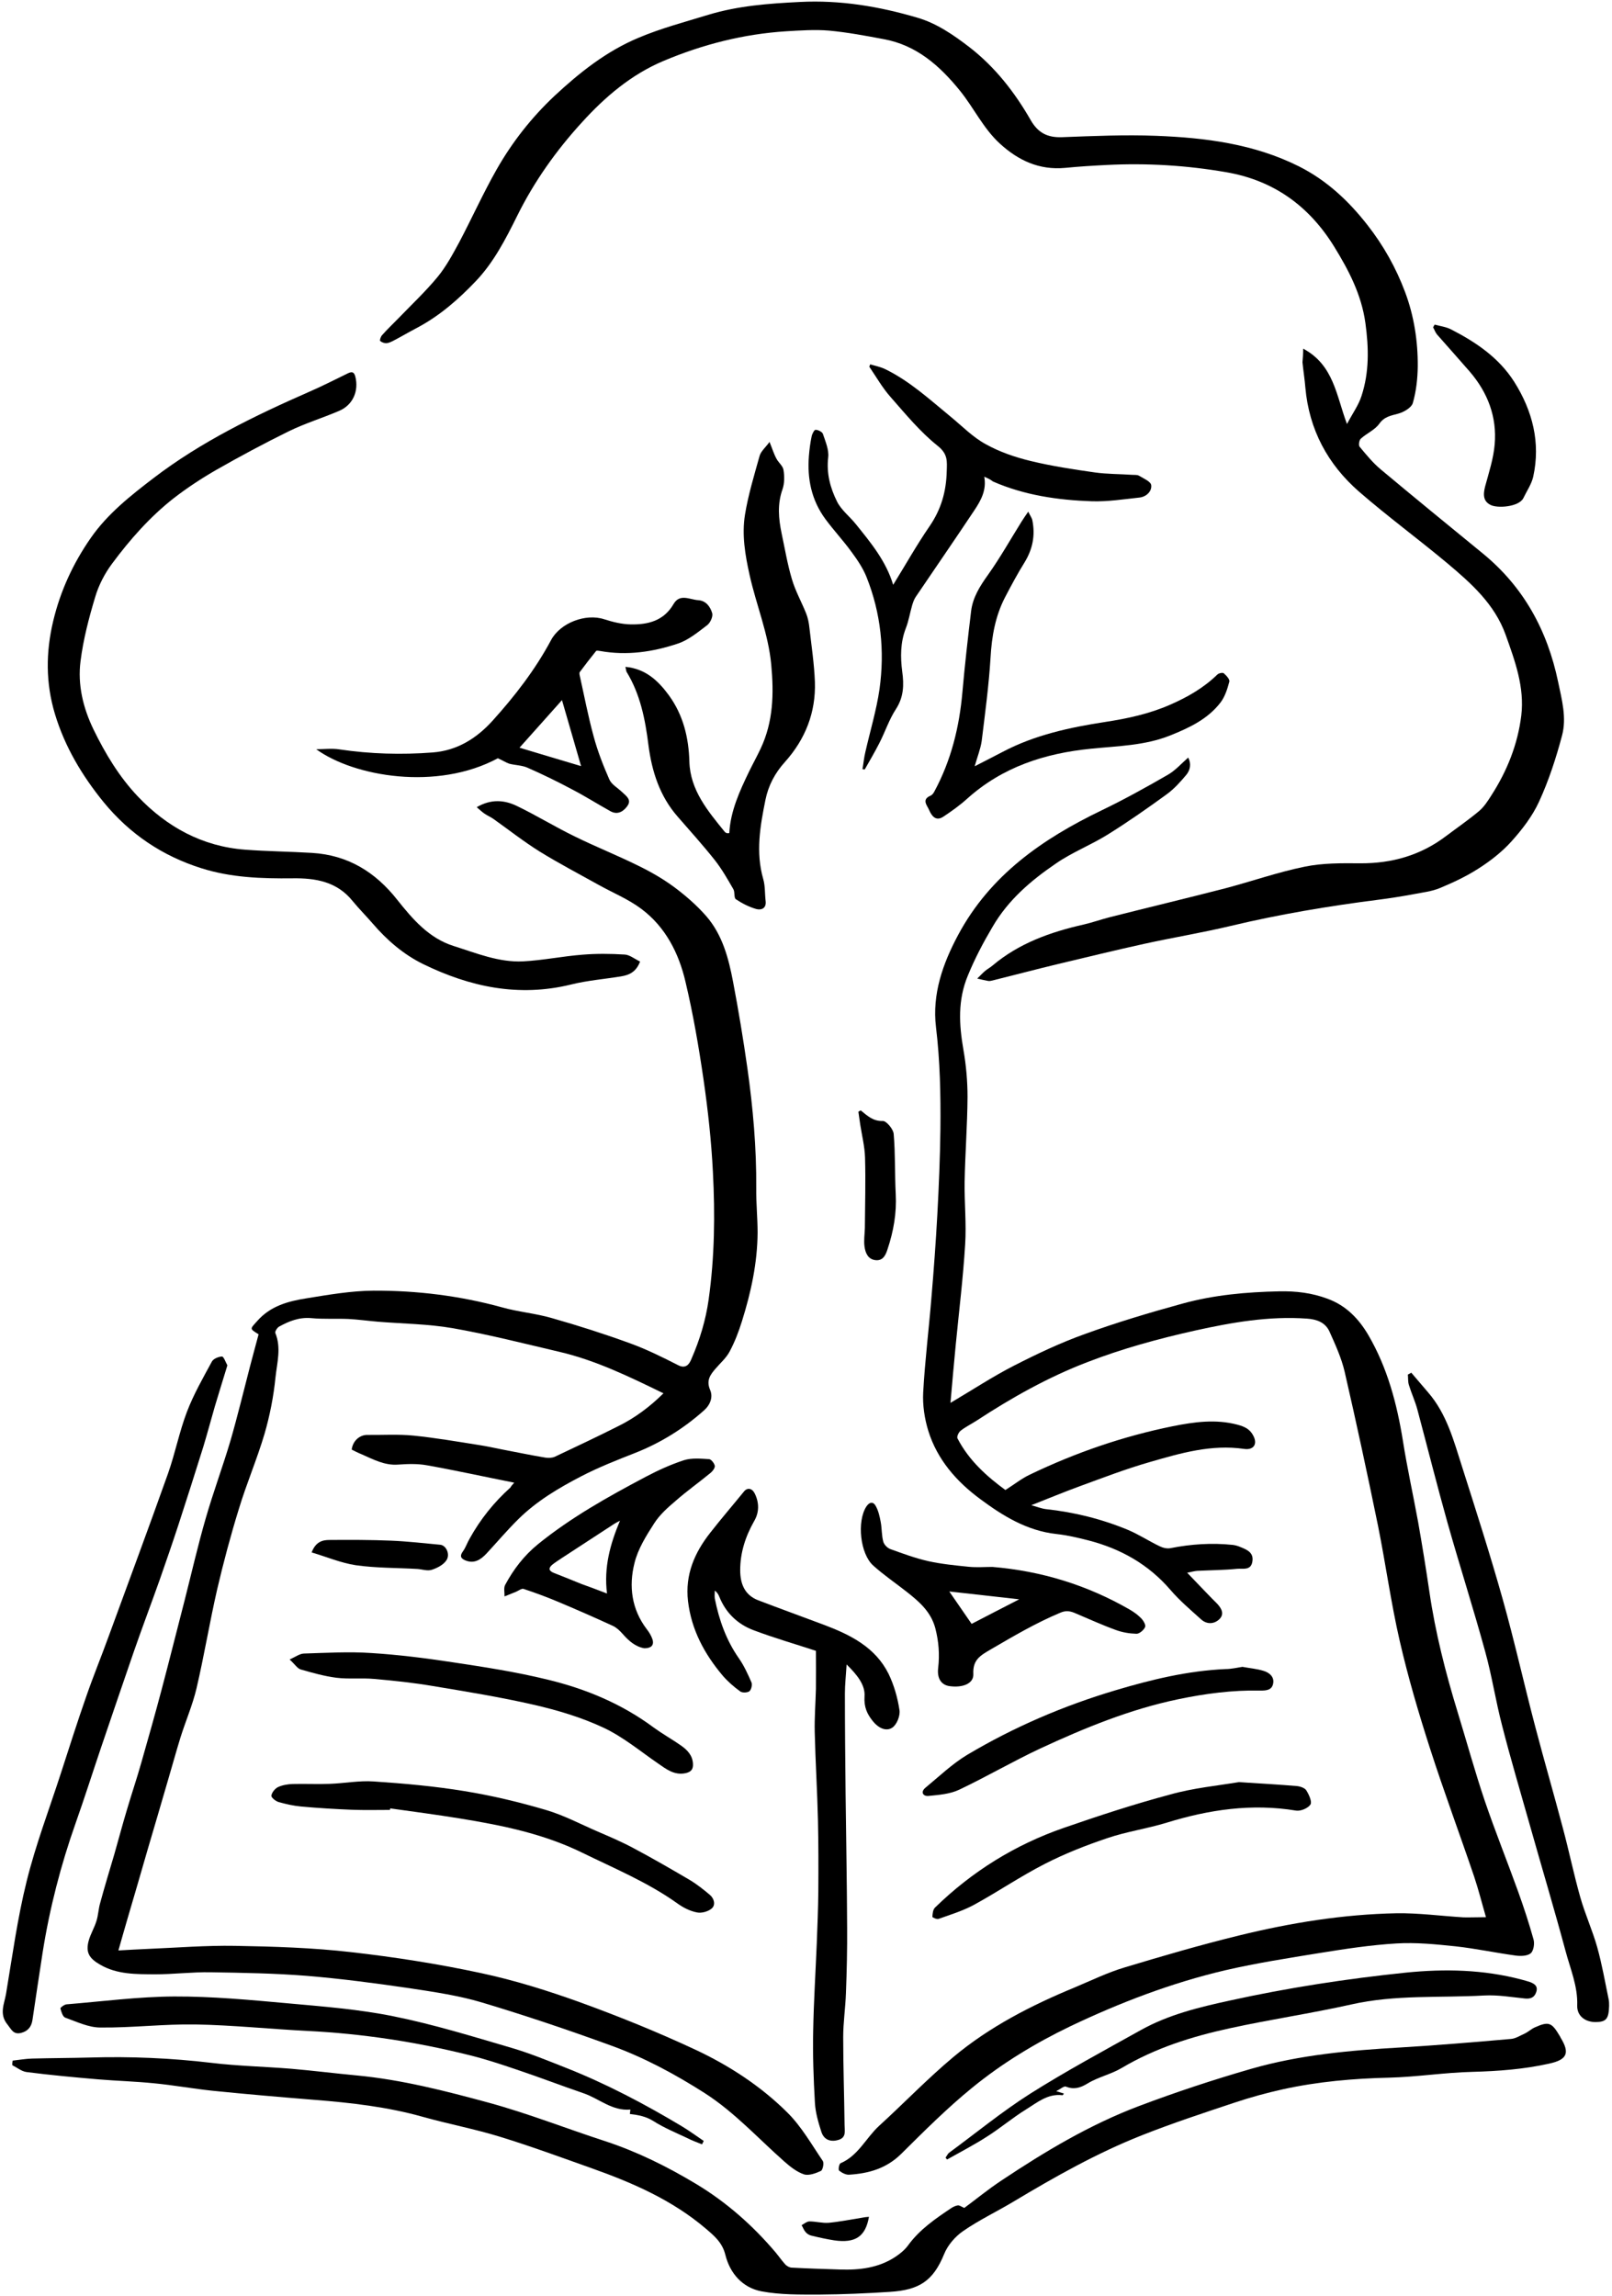 <?xml version="1.0" encoding="UTF-8"?>
<svg width="285px" height="406px" viewBox="0 0 285 406" version="1.1" xmlns="http://www.w3.org/2000/svg" xmlns:xlink="http://www.w3.org/1999/xlink">
    <title>open-knowledge</title>
    <g id="Page-1" stroke="none" stroke-width="1" fill="none" fill-rule="evenodd">
        <g id="open-knowledge" transform="translate(0.488, 0.28)" fill="#000000" fill-rule="nonzero">
            <path d="M262.231,338.697 C261.537,336.315 260.934,333.903 260.15,331.551 C257.587,323.983 254.783,316.476 252.341,308.877 C250.321,302.606 248.451,296.244 246.974,289.822 C245.436,283.128 244.502,276.254 243.145,269.5 C241.275,260.364 239.316,251.258 237.235,242.213 C236.662,239.77 235.577,237.419 234.552,235.127 C233.828,233.559 232.351,232.986 230.602,232.866 C223.878,232.383 217.335,233.529 210.792,234.976 C204.31,236.424 197.918,238.172 191.767,240.554 C184.832,243.208 178.349,246.856 172.138,250.926 C171.203,251.529 170.208,252.012 169.364,252.675 C169.002,252.947 168.641,253.73 168.791,254.032 C170.842,258.012 174.098,260.846 177.264,263.168 C178.892,262.143 180.158,261.118 181.576,260.454 C189.656,256.565 198.068,253.67 206.842,251.891 C210.611,251.137 214.441,250.595 218.3,251.62 C219.506,251.952 220.471,252.343 221.104,253.58 C221.918,255.148 221.044,256.143 219.476,255.901 C213.657,255.057 208.229,256.655 202.802,258.223 C198.581,259.429 194.45,261.027 190.319,262.535 C187.606,263.53 184.922,264.645 181.847,265.851 C182.902,266.153 183.656,266.454 184.41,266.545 C189.445,267.088 194.299,268.294 198.943,270.223 C200.872,271.037 202.651,272.213 204.551,273.118 C205.094,273.389 205.847,273.57 206.45,273.45 C210.099,272.726 213.777,272.485 217.486,272.877 C217.938,272.937 218.36,273.058 218.782,273.238 C219.988,273.721 221.225,274.233 220.923,275.862 C220.652,277.46 219.205,277.007 218.24,277.098 C215.888,277.339 213.536,277.339 211.184,277.46 C210.702,277.49 210.219,277.641 209.405,277.791 C211.003,279.45 212.39,280.927 213.807,282.374 C214.079,282.676 214.38,282.917 214.652,283.219 C215.496,284.093 216.069,285.148 215.013,286.083 C214.109,286.897 212.843,286.927 211.878,286.053 C210.008,284.364 208.079,282.736 206.45,280.837 C202.561,276.314 197.676,273.57 192.008,272.093 C190.139,271.61 188.209,271.158 186.279,270.947 C181.063,270.374 176.781,267.721 172.771,264.736 C168.61,261.66 165.203,257.771 163.635,252.705 C162.972,250.565 162.61,248.152 162.731,245.921 C163.032,240.373 163.726,234.825 164.178,229.278 C164.6,224.333 164.962,219.388 165.233,214.443 C165.505,209.408 165.716,204.373 165.776,199.307 C165.836,193.307 165.716,187.307 164.992,181.307 C164.299,175.518 166.168,170.151 168.912,165.025 C174.58,154.442 183.807,148.05 194.239,143.014 C198.249,141.085 202.169,138.914 206.028,136.683 C207.325,135.929 208.38,134.723 209.586,133.667 C210.159,134.753 209.948,135.868 209.255,136.713 C208.199,137.979 207.084,139.215 205.757,140.18 C202.35,142.653 198.913,145.065 195.325,147.296 C192.37,149.135 189.023,150.432 186.159,152.422 C181.787,155.407 177.776,158.814 175.003,163.578 C173.344,166.382 171.867,169.186 170.631,172.201 C168.821,176.543 169.063,180.854 169.847,185.347 C170.329,188.091 170.57,190.895 170.57,193.669 C170.54,198.674 170.148,203.649 170.058,208.654 C169.997,212.363 170.389,216.071 170.148,219.78 C169.786,225.69 169.063,231.569 168.49,237.449 C168.158,240.856 167.857,244.263 167.555,247.76 C171.445,245.469 175.003,243.117 178.771,241.187 C182.842,239.107 187.033,237.117 191.345,235.579 C196.983,233.529 202.742,231.81 208.561,230.212 C214.139,228.675 219.868,228.162 225.687,228.041 C228.672,227.981 231.416,228.313 234.19,229.338 C237.506,230.544 239.738,232.896 241.426,235.76 C244.803,241.549 246.492,247.911 247.547,254.484 C248.301,259.278 249.356,264.012 250.23,268.806 C250.954,272.907 251.617,277.007 252.22,281.108 C253.276,288.374 255.085,295.46 257.226,302.455 C258.824,307.671 260.271,312.948 262.02,318.134 C263.859,323.531 266,328.838 267.929,334.205 C268.924,336.979 269.859,339.813 270.643,342.647 C270.854,343.401 270.643,344.667 270.13,345.089 C269.527,345.572 268.351,345.602 267.477,345.481 C263.949,344.999 260.422,344.245 256.894,343.853 C253.396,343.491 249.869,343.129 246.401,343.341 C241.848,343.612 237.326,344.305 232.833,345.029 C227.255,345.934 221.647,346.808 216.159,348.074 C206.662,350.306 197.586,353.773 188.782,357.964 C182.571,360.949 176.661,364.537 171.354,368.879 C166.952,372.467 162.882,376.537 158.841,380.547 C156.218,383.14 153.082,384.015 149.615,384.228 C149.042,384.256 148.349,383.894 147.866,383.502 C147.685,383.352 147.866,382.326 148.107,382.206 C151.243,380.879 152.6,377.743 154.922,375.603 C159.354,371.562 163.515,367.221 168.098,363.391 C174.49,358.054 181.847,354.286 189.505,351.12 C192.46,349.883 195.355,348.466 198.4,347.562 C205.094,345.542 211.817,343.582 218.602,341.923 C227.707,339.692 236.994,338.185 246.401,338.004 C250.351,337.943 254.301,338.486 258.251,338.727 C259.336,338.758 260.602,338.697 262.231,338.697 Z" id="Path"></path>
            <path d="M90.428,261.871 C85.121,260.816 80.056,259.7 74.99,258.796 C73.332,258.494 71.583,258.555 69.895,258.675 C67.482,258.856 65.492,257.741 63.412,256.836 C62.809,256.595 62.236,256.293 61.693,256.022 C61.874,254.484 63.11,253.399 64.467,253.429 C67.181,253.459 69.925,253.278 72.638,253.55 C76.498,253.942 80.327,254.605 84.156,255.208 C85.543,255.419 86.9,255.72 88.257,255.992 C90.82,256.474 93.352,257.017 95.915,257.439 C96.458,257.53 97.121,257.499 97.604,257.288 C101.373,255.509 105.142,253.73 108.85,251.861 C111.775,250.414 114.368,248.484 116.81,246.072 C110.75,243.117 104.87,240.253 98.448,238.745 C92.146,237.268 85.905,235.67 79.543,234.554 C75.171,233.8 70.709,233.77 66.276,233.408 C64.558,233.258 62.809,233.016 61.09,232.926 C58.889,232.836 56.688,232.986 54.517,232.775 C52.377,232.594 50.598,233.318 48.849,234.283 C48.517,234.464 48.095,235.157 48.186,235.398 C49.271,238.022 48.487,240.705 48.216,243.268 C47.884,246.615 47.221,249.992 46.286,253.218 C44.959,257.71 43.09,262.052 41.733,266.545 C40.286,271.218 39.019,275.982 37.904,280.746 C36.577,286.535 35.612,292.445 34.256,298.234 C33.562,301.189 32.326,304.023 31.421,306.918 C30.637,309.45 29.944,312.013 29.19,314.546 C28.014,318.616 26.808,322.687 25.602,326.787 C24.426,330.858 23.25,334.928 22.044,338.999 C21.532,340.808 20.989,342.617 20.446,344.577 C22.285,344.486 23.974,344.366 25.662,344.305 C30.788,344.094 35.944,343.672 41.07,343.763 C47.914,343.883 54.789,344.094 61.603,344.878 C69.322,345.753 77.01,346.959 84.578,348.587 C90.488,349.853 96.277,351.662 101.976,353.713 C108.88,356.215 115.725,358.989 122.388,362.095 C128.388,364.899 133.997,368.547 138.7,373.221 C141.203,375.693 142.982,378.859 144.972,381.784 C145.243,382.176 144.972,383.412 144.64,383.563 C143.735,383.985 142.499,384.437 141.655,384.166 C140.389,383.743 139.213,382.809 138.188,381.904 C133.544,377.804 129.353,373.16 124.077,369.783 C118.83,366.437 113.343,363.482 107.493,361.371 C99.956,358.627 92.357,356.064 84.699,353.773 C80.659,352.567 76.407,351.934 72.216,351.301 C66.095,350.396 59.914,349.582 53.764,349.069 C48.125,348.617 42.427,348.527 36.758,348.436 C33.472,348.376 30.215,348.798 26.929,348.798 C23.612,348.768 20.235,348.858 17.19,347.079 C15.26,345.964 14.627,344.908 15.2,342.828 C15.532,341.652 16.195,340.567 16.557,339.391 C16.888,338.366 16.918,337.22 17.22,336.195 C18.004,333.3 18.878,330.436 19.723,327.571 C20.476,324.948 21.17,322.295 21.954,319.702 C22.768,316.928 23.703,314.184 24.486,311.41 C25.723,307.068 26.959,302.727 28.105,298.385 C29.492,293.169 30.788,287.922 32.145,282.706 C33.381,277.852 34.497,272.967 35.884,268.173 C37.21,263.56 38.899,259.037 40.256,254.454 C41.522,250.082 42.577,245.68 43.723,241.278 C44.206,239.378 44.748,237.509 45.231,235.64 C43.603,234.614 43.693,234.735 44.989,233.288 C47.311,230.634 50.447,229.79 53.673,229.278 C57.593,228.644 61.573,227.951 65.553,227.921 C73.241,227.891 80.84,228.825 88.287,230.876 C91.181,231.69 94.197,231.931 97.091,232.775 C101.765,234.102 106.378,235.579 110.931,237.238 C113.825,238.293 116.629,239.68 119.403,241.097 C120.911,241.881 121.484,240.675 121.785,239.921 C123.232,236.604 124.288,233.137 124.8,229.489 C125.856,221.981 125.946,214.473 125.554,206.966 C125.283,201.508 124.68,196.021 123.896,190.593 C123.052,184.804 122.057,179.015 120.7,173.286 C119.524,168.251 117.172,163.608 112.891,160.412 C110.599,158.693 107.855,157.577 105.323,156.16 C101.855,154.231 98.297,152.361 94.92,150.281 C92.086,148.502 89.433,146.421 86.719,144.492 C86.237,144.16 85.664,143.919 85.181,143.587 C84.729,143.286 84.337,142.894 83.794,142.441 C86.357,140.934 88.739,141.175 90.91,142.23 C94.408,143.919 97.724,145.969 101.222,147.658 C104.9,149.467 108.699,150.974 112.348,152.783 C114.579,153.869 116.78,155.135 118.77,156.613 C120.79,158.12 122.75,159.839 124.408,161.738 C127.243,165.025 128.328,169.156 129.112,173.286 C130.077,178.352 130.921,183.447 131.645,188.543 C132.64,195.598 133.273,202.684 133.213,209.83 C133.182,212.423 133.454,215.046 133.454,217.639 C133.424,223.036 132.278,228.252 130.68,233.348 C130.107,235.187 129.414,236.996 128.509,238.685 C127.906,239.831 126.851,240.735 125.976,241.76 C125.042,242.846 124.348,243.841 125.072,245.499 C125.584,246.705 125.132,248.062 123.986,249.087 C120.368,252.313 116.298,254.846 111.775,256.625 C108.549,257.891 105.323,259.158 102.247,260.756 C98.297,262.806 94.438,265.098 91.212,268.263 C89.222,270.223 87.413,272.364 85.513,274.414 C84.518,275.47 83.372,276.254 81.804,275.62 C80.99,275.289 80.749,274.836 81.352,274.022 C81.835,273.359 82.106,272.515 82.528,271.791 C84.428,268.354 86.84,265.339 89.764,262.716 C89.885,262.474 90.066,262.263 90.428,261.871 Z" id="Path"></path>
            <path d="M229.908,61.364 C235.336,64.259 235.758,69.656 237.657,74.691 C238.682,72.761 239.708,71.344 240.22,69.746 C241.607,65.525 241.517,61.244 240.914,56.841 C240.22,51.806 237.959,47.495 235.396,43.334 C230.964,36.158 224.722,31.605 216.25,30.157 C209.255,28.951 202.229,28.529 195.144,28.891 C192.701,29.012 190.259,29.162 187.817,29.404 C183.264,29.826 179.555,28.107 176.269,25.092 C173.344,22.409 171.686,18.79 169.244,15.775 C165.686,11.373 161.555,7.695 155.736,6.639 C152.54,6.036 149.313,5.433 146.087,5.132 C143.585,4.921 141.022,5.102 138.489,5.252 C130.951,5.735 123.745,7.574 116.81,10.499 C111.142,12.881 106.498,16.831 102.398,21.353 C97.845,26.328 93.955,31.816 90.97,37.846 C88.92,41.977 86.81,46.108 83.613,49.454 C80.538,52.681 77.191,55.605 73.181,57.716 C71.854,58.409 70.588,59.163 69.261,59.857 C68.809,60.098 68.357,60.339 67.874,60.399 C67.482,60.43 67,60.249 66.729,60.007 C66.608,59.887 66.819,59.254 67.06,58.982 C67.995,57.927 69.02,56.962 69.985,55.967 C72.307,53.555 74.779,51.233 76.89,48.67 C78.397,46.831 79.543,44.69 80.689,42.58 C82.95,38.298 84.94,33.866 87.322,29.675 C90.066,24.851 93.473,20.509 97.543,16.68 C102.006,12.519 106.77,8.75 112.408,6.398 C116.388,4.71 120.639,3.594 124.77,2.328 C130.047,0.73 135.474,0.338 140.962,0.066 C148.077,-0.295 154.922,0.85 161.676,2.84 C165.113,3.835 168.068,5.886 170.902,8.056 C175.455,11.584 178.922,16.047 181.756,20.991 C183.053,23.223 184.711,24.067 187.274,23.976 C192.822,23.765 198.37,23.524 203.918,23.735 C212.601,24.067 221.195,25.152 229.155,29.132 C234.069,31.605 237.929,35.223 241.275,39.504 C244.11,43.123 246.341,47.103 247.939,51.384 C249.507,55.575 250.2,60.007 250.17,64.5 C250.14,66.671 249.899,68.902 249.296,70.983 C249.054,71.797 247.728,72.581 246.733,72.852 C245.436,73.214 244.26,73.364 243.356,74.661 C242.572,75.746 241.125,76.349 240.099,77.284 C239.798,77.556 239.677,78.46 239.888,78.701 C241.064,80.118 242.24,81.566 243.657,82.742 C249.597,87.717 255.627,92.631 261.628,97.546 C268.894,103.486 273.085,111.174 274.985,120.28 C275.648,123.446 276.522,126.642 275.678,129.778 C274.623,133.758 273.326,137.738 271.608,141.477 C270.432,144.039 268.623,146.391 266.723,148.502 C265.035,150.371 262.984,151.969 260.844,153.326 C258.733,154.683 256.411,155.768 254.09,156.733 C252.642,157.336 251.014,157.517 249.446,157.819 C247.336,158.211 245.255,158.542 243.115,158.814 C234.371,159.929 225.717,161.377 217.124,163.427 C212.059,164.633 206.933,165.477 201.837,166.593 C196.772,167.708 191.706,168.945 186.641,170.151 C182.751,171.085 178.892,172.11 175.003,173.075 C174.761,173.136 174.49,173.196 174.249,173.166 C173.585,173.045 172.952,172.894 172.289,172.744 C172.741,172.291 173.163,171.839 173.646,171.417 C174.068,171.055 174.55,170.814 174.972,170.452 C179.646,166.502 185.224,164.512 191.103,163.186 C192.671,162.824 194.179,162.281 195.717,161.889 C202.501,160.171 209.315,158.542 216.099,156.794 C220.803,155.557 225.416,153.929 230.15,152.964 C233.346,152.301 236.723,152.331 240.009,152.361 C245.617,152.391 250.683,150.944 255.145,147.567 C257.105,146.09 259.125,144.703 260.994,143.135 C261.899,142.381 262.562,141.326 263.196,140.331 C265.969,136.019 267.839,131.346 268.472,126.25 C269.075,121.215 267.356,116.572 265.698,111.928 C263.738,106.501 259.607,102.853 255.416,99.325 C250.261,95.013 244.833,91.033 239.768,86.631 C234.25,81.807 230.964,75.686 230.3,68.269 C230.18,66.761 229.938,65.284 229.788,63.776 C229.848,63.083 229.908,62.389 229.908,61.364 Z" id="Path"></path>
            <path d="M1.752,364.055 C2.898,363.934 4.044,363.723 5.22,363.693 C8.627,363.602 12.004,363.602 15.411,363.512 C22.587,363.301 29.733,363.602 36.849,364.447 C41.552,365.019 46.346,365.11 51.08,365.502 C54.909,365.834 58.739,366.316 62.598,366.678 C70.558,367.432 78.277,369.422 85.935,371.502 C92.9,373.402 99.684,376.085 106.559,378.316 C112.227,380.186 117.504,382.809 122.569,385.854 C127.936,389.08 132.579,393.181 136.62,397.945 C137.223,398.668 137.735,399.422 138.369,400.116 C138.64,400.387 139.062,400.628 139.454,400.658 C142.288,400.809 145.122,400.9 147.987,400.99 C151.454,401.111 154.861,400.719 157.846,398.729 C158.66,398.186 159.475,397.523 160.047,396.739 C162.098,393.905 164.902,392.005 167.736,390.105 C168.068,389.894 168.46,389.713 168.852,389.653 C169.153,389.623 169.455,389.864 169.997,390.105 C171.927,388.688 174.158,386.849 176.57,385.251 C184.259,380.125 192.159,375.392 200.842,372.105 C207.385,369.633 214.049,367.432 220.742,365.502 C229.335,363.029 238.2,362.246 247.095,361.733 C253.607,361.341 260.12,360.798 266.633,360.225 C267.477,360.165 268.291,359.622 269.105,359.261 C269.738,358.959 270.251,358.446 270.884,358.175 C273.326,357.09 273.839,357.301 275.226,359.622 C275.316,359.743 275.377,359.894 275.437,360.014 C277.095,362.728 276.583,363.904 273.357,364.597 C268.894,365.592 264.371,365.924 259.788,366.045 C254.874,366.165 249.989,366.949 245.105,367.07 C238.773,367.221 232.531,367.763 226.35,369.12 C223.486,369.753 220.622,370.537 217.818,371.472 C212.3,373.311 206.782,375.12 201.385,377.261 C193.455,380.397 186.038,384.588 178.741,388.96 C175.786,390.739 172.651,392.216 169.816,394.176 C168.399,395.141 167.073,396.678 166.44,398.246 C164.48,403.071 161.977,404.608 156.881,404.94 C152.721,405.211 148.56,405.392 144.429,405.422 C140.992,405.422 137.494,405.483 134.147,404.85 C130.8,404.216 128.569,401.684 127.755,398.397 C127.212,396.196 125.765,395.02 124.288,393.754 C118.408,388.749 111.473,385.703 104.267,383.14 C98.84,381.211 93.443,379.221 87.955,377.532 C83.463,376.145 78.819,375.271 74.297,374.005 C67.995,372.226 61.543,371.502 55.06,370.989 C49.09,370.507 43.09,369.994 37.15,369.391 C33.683,369.03 30.215,368.396 26.748,368.065 C23.461,367.733 20.175,367.643 16.888,367.371 C12.667,367.009 8.416,366.617 4.195,366.075 C3.32,365.954 2.536,365.291 1.692,364.869 C1.662,364.537 1.722,364.296 1.752,364.055 Z" id="Path"></path>
            <path d="M112.679,169.729 C111.956,171.628 110.72,172.11 109.333,172.352 C106.378,172.834 103.333,173.075 100.438,173.799 C91.212,176.06 82.618,174.221 74.327,170.181 C70.829,168.462 67.905,165.929 65.372,162.975 C64.226,161.648 62.99,160.412 61.874,159.055 C59.1,155.587 55.301,154.954 51.201,155.015 C45.773,155.075 40.346,154.894 35.13,153.236 C28.225,151.065 22.436,147.175 17.823,141.537 C14.024,136.863 10.979,131.768 9.23,125.979 C7.572,120.491 7.602,115.004 8.928,109.486 C10.195,104.179 12.456,99.295 15.562,94.832 C18.516,90.581 22.557,87.385 26.657,84.249 C35.1,77.797 44.567,73.214 54.246,68.962 C56.537,67.967 58.769,66.822 61,65.736 C61.633,65.435 62.085,65.374 62.327,66.279 C62.99,68.842 61.904,71.344 59.462,72.369 C56.507,73.636 53.432,74.571 50.537,75.988 C46.196,78.128 41.914,80.42 37.693,82.832 C35.13,84.309 32.658,85.938 30.306,87.747 C26.054,91.063 22.496,95.104 19.3,99.415 C18.004,101.164 16.949,103.214 16.346,105.265 C15.23,108.973 14.235,112.772 13.753,116.602 C13.21,120.793 14.205,124.893 16.044,128.692 C18.125,132.974 20.597,137.075 23.883,140.542 C29.009,145.939 35.281,149.376 42.819,149.949 C46.768,150.251 50.748,150.281 54.698,150.522 C61,150.914 65.854,153.869 69.744,158.814 C72.457,162.221 75.322,165.598 79.724,166.985 C83.734,168.251 87.714,169.909 91.996,169.698 C95.493,169.517 98.961,168.794 102.458,168.522 C104.931,168.311 107.463,168.342 109.936,168.492 C110.81,168.522 111.715,169.276 112.679,169.729 Z" id="Path"></path>
            <path d="M149.193,294.013 C149.072,296.003 148.891,297.571 148.891,299.139 C148.891,305.078 148.952,310.988 149.012,316.928 C149.102,324.767 149.253,332.637 149.283,340.476 C149.313,344.366 149.223,348.255 149.072,352.145 C148.982,354.738 148.59,357.301 148.59,359.894 C148.59,365.08 148.771,370.266 148.831,375.452 C148.831,376.447 149.193,377.653 147.746,378.075 C146.328,378.497 145.183,378.045 144.73,376.658 C144.188,374.969 143.675,373.221 143.585,371.472 C143.343,367.251 143.193,363.029 143.283,358.808 C143.374,353.652 143.705,348.466 143.916,343.31 C144.037,340.265 144.158,337.22 144.188,334.175 C144.218,329.983 144.218,325.792 144.127,321.601 C144.007,316.385 143.675,311.169 143.555,305.953 C143.494,303.42 143.705,300.857 143.766,298.324 C143.796,296.093 143.766,293.862 143.766,291.601 C140.178,290.425 136.409,289.339 132.73,287.952 C129.926,286.897 127.846,284.907 126.7,282.073 C126.549,281.681 126.338,281.289 125.886,280.957 C125.886,281.409 125.826,281.892 125.886,282.344 C126.64,286.143 127.906,289.731 130.167,292.957 C131.072,294.254 131.735,295.731 132.368,297.179 C132.549,297.601 132.338,298.475 132.007,298.747 C131.645,299.018 130.74,299.048 130.378,298.777 C129.263,297.963 128.177,297.028 127.273,295.973 C124.047,292.143 121.755,287.892 121.152,282.827 C120.609,278.153 122.298,274.264 125.072,270.736 C127.001,268.263 129.052,265.881 131.042,263.439 C131.615,262.716 132.459,262.806 132.941,263.771 C133.755,265.399 133.755,267.118 132.851,268.655 C131.313,271.369 130.378,274.233 130.378,277.339 C130.378,279.691 131.132,281.711 133.514,282.646 C137.434,284.153 141.384,285.57 145.303,287.048 C149.917,288.797 154.288,290.998 156.61,295.671 C157.575,297.661 158.208,299.892 158.54,302.093 C158.691,303.088 158.057,304.686 157.243,305.199 C156.128,305.923 154.771,305.199 153.866,304.083 C152.811,302.787 152.238,301.551 152.359,299.651 C152.51,297.631 151.032,295.822 149.193,294.013 Z" id="Path"></path>
            <path d="M110.086,117.627 C113.644,117.958 115.876,120.069 117.775,122.662 C120.308,126.16 121.273,130.11 121.393,134.391 C121.544,139.426 124.65,143.105 127.635,146.783 C127.725,146.904 127.876,146.964 127.996,147.024 C128.087,147.055 128.177,147.024 128.449,147.024 C128.66,143.105 130.288,139.577 131.976,136.08 C132.64,134.723 133.363,133.426 133.997,132.069 C136.228,127.336 136.348,122.391 135.866,117.235 C135.353,111.717 133.213,106.682 132.037,101.375 C131.253,97.847 130.65,94.29 131.223,90.732 C131.795,87.204 132.851,83.767 133.816,80.299 C134.057,79.485 134.871,78.822 135.564,77.857 C136.077,79.123 136.348,80.028 136.801,80.842 C137.162,81.536 137.946,82.108 138.037,82.832 C138.218,83.948 138.218,85.184 137.856,86.239 C136.921,88.862 137.162,91.455 137.705,94.048 C138.278,96.732 138.73,99.476 139.514,102.099 C140.117,104.179 141.203,106.109 142.017,108.129 C142.348,108.943 142.529,109.848 142.62,110.752 C142.982,113.918 143.464,117.114 143.585,120.28 C143.766,125.677 141.896,130.411 138.308,134.421 C136.529,136.381 135.353,138.612 134.841,141.145 C133.906,145.758 133.092,150.401 134.449,155.135 C134.811,156.371 134.72,157.728 134.871,158.995 C135.052,160.351 134.087,160.683 133.213,160.442 C131.946,160.08 130.71,159.447 129.625,158.723 C129.233,158.482 129.474,157.457 129.172,156.944 C128.147,155.165 127.122,153.356 125.856,151.758 C123.775,149.135 121.514,146.633 119.313,144.1 C116.147,140.482 114.76,136.11 114.157,131.466 C113.584,126.883 112.71,122.451 110.267,118.471 C110.207,118.29 110.177,118.019 110.086,117.627 Z" id="Path"></path>
            <path d="M173.525,84.008 C173.977,86.36 172.922,88.229 171.776,89.948 C168.369,95.074 164.872,100.139 161.404,105.265 C161.103,105.717 160.922,106.26 160.771,106.772 C160.379,108.129 160.168,109.516 159.655,110.813 C158.691,113.315 158.691,115.878 159.022,118.441 C159.354,120.823 159.294,122.964 157.907,125.104 C156.701,126.944 156.007,129.115 154.982,131.105 C154.168,132.703 153.263,134.24 152.389,135.778 C152.268,135.748 152.148,135.748 151.997,135.718 C152.178,134.693 152.268,133.667 152.51,132.672 C153.354,128.964 154.469,125.285 155.012,121.547 C155.947,114.793 155.253,108.129 152.721,101.767 C152.087,100.169 151.062,98.662 150.037,97.275 C148.59,95.285 146.901,93.476 145.454,91.516 C142.982,88.169 142.198,84.37 142.529,80.299 C142.62,79.154 142.771,78.008 143.012,76.862 C143.102,76.41 143.494,75.686 143.705,75.716 C144.158,75.716 144.881,76.078 145.002,76.44 C145.454,77.797 146.087,79.244 145.937,80.571 C145.605,83.405 146.298,85.998 147.504,88.41 C148.258,89.918 149.736,91.033 150.821,92.39 C153.444,95.646 156.158,98.903 157.424,103.124 C159.625,99.566 161.585,96.069 163.846,92.782 C165.897,89.797 166.801,86.661 166.892,83.073 C166.952,81.234 167.103,79.998 165.294,78.551 C162.188,76.078 159.625,72.942 156.972,69.927 C155.525,68.299 154.439,66.369 153.203,64.56 C153.263,64.41 153.324,64.259 153.354,64.138 C154.258,64.41 155.223,64.59 156.067,65.013 C160.379,67.123 163.907,70.379 167.585,73.395 C169.636,75.083 171.535,77.043 173.827,78.279 C176.269,79.636 179.013,80.571 181.756,81.234 C185.495,82.139 189.294,82.711 193.093,83.254 C195.264,83.556 197.495,83.526 199.697,83.676 C200.089,83.706 200.571,83.646 200.872,83.827 C201.687,84.309 202.953,84.852 203.043,85.485 C203.194,86.571 202.199,87.536 201.023,87.686 C198.189,87.988 195.355,88.44 192.521,88.35 C186.551,88.139 180.641,87.294 175.063,84.852 C174.671,84.521 174.158,84.279 173.525,84.008 Z" id="Path"></path>
            <path d="M249.024,242.424 C250.019,243.6 251.014,244.745 252.009,245.921 C255.296,249.72 256.532,254.454 258.009,259.067 C260.482,266.846 262.984,274.625 265.185,282.465 C267.296,289.972 268.985,297.601 270.975,305.139 C272.542,311.109 274.261,317.018 275.829,322.958 C276.914,326.998 277.759,331.129 278.904,335.17 C279.749,338.155 281.045,340.989 281.889,343.974 C282.734,346.989 283.276,350.094 283.91,353.17 C284,353.562 284,353.984 284,354.376 C283.94,356.667 283.487,357.21 281.678,357.241 C279.779,357.271 278.301,356.155 278.362,354.316 C278.482,350.878 277.125,347.803 276.281,344.607 C274.291,337.22 272.09,329.863 270.01,322.506 C268.351,316.626 266.603,310.777 265.095,304.867 C263.949,300.495 263.286,296.033 262.08,291.691 C259.999,284.093 257.587,276.585 255.447,269.017 C253.577,262.354 251.889,255.63 250.11,248.967 C249.718,247.489 249.054,246.072 248.602,244.595 C248.421,244.022 248.482,243.389 248.421,242.755 C248.632,242.665 248.813,242.544 249.024,242.424 Z" id="Path"></path>
            <path d="M39.713,241.127 C38.929,243.69 38.205,246.012 37.512,248.333 C36.818,250.715 36.185,253.127 35.462,255.509 C34.014,260.123 32.567,264.706 31.06,269.319 C30.004,272.545 28.889,275.771 27.773,278.967 C26.265,283.219 24.667,287.44 23.19,291.691 C21.23,297.36 19.3,303.058 17.371,308.727 C15.863,313.189 14.446,317.652 12.878,322.084 C10.255,329.501 8.295,337.099 7.059,344.878 C6.426,348.888 5.853,352.899 5.25,356.879 C5.069,358.085 4.436,358.869 3.2,359.17 C1.873,359.472 1.541,358.567 0.848,357.693 C-0.69,355.823 0.275,354.044 0.576,352.265 C1.692,345.602 2.597,338.878 4.225,332.335 C5.823,325.883 8.205,319.642 10.255,313.31 C11.732,308.757 13.18,304.174 14.778,299.621 C15.984,296.123 17.401,292.686 18.667,289.189 C22.195,279.54 25.783,269.922 29.22,260.243 C30.487,256.655 31.21,252.886 32.567,249.328 C33.743,246.253 35.401,243.358 36.969,240.464 C37.241,239.951 38.145,239.589 38.778,239.559 C39.08,239.62 39.411,240.584 39.713,241.127 Z" id="Path"></path>
            <path d="M87.533,133.788 C76.799,139.577 62.085,137.044 55.422,132.19 C56.779,132.19 58.196,132.009 59.522,132.22 C65.01,133.034 70.498,133.185 76.015,132.763 C80.327,132.431 83.734,130.29 86.538,127.215 C90.518,122.813 94.136,118.139 96.94,112.893 C98.569,109.848 103.061,108.129 106.348,109.215 C107.855,109.697 109.453,110.089 111.021,110.119 C114.097,110.179 116.871,109.486 118.589,106.531 C119.705,104.601 121.454,105.747 122.961,105.838 C124.348,105.928 125.102,107.014 125.434,108.159 C125.584,108.732 125.102,109.818 124.559,110.24 C122.931,111.476 121.273,112.863 119.403,113.496 C114.941,115.004 110.328,115.667 105.624,114.823 C105.383,114.793 104.991,114.702 104.9,114.823 C103.905,116.059 102.941,117.295 102.006,118.562 C101.946,118.652 101.946,118.863 101.976,119.014 C102.79,122.662 103.483,126.341 104.478,129.959 C105.172,132.552 106.167,135.085 107.252,137.557 C107.644,138.431 108.699,139.004 109.453,139.728 C110.177,140.421 111.232,141.085 110.448,142.2 C109.785,143.165 108.73,143.859 107.463,143.165 C105.172,141.899 103.001,140.512 100.679,139.306 C98.086,137.919 95.433,136.622 92.749,135.446 C91.785,135.024 90.609,135.024 89.553,134.753 C88.95,134.542 88.408,134.18 87.533,133.788 Z M91.362,131.919 C94.739,132.944 98.508,134.059 102.247,135.175 C101.131,131.316 99.986,127.366 98.87,123.506 C96.307,126.371 93.775,129.235 91.362,131.919 Z" id="Shape"></path>
            <path d="M171.837,135.205 C173.706,134.24 175.274,133.456 176.812,132.642 C182.48,129.657 188.661,128.331 194.933,127.366 C198.852,126.763 202.682,125.949 206.39,124.32 C209.496,122.964 212.33,121.335 214.742,118.984 C214.983,118.742 215.707,118.592 215.888,118.773 C216.34,119.165 216.973,119.858 216.853,120.25 C216.521,121.516 216.099,122.843 215.345,123.868 C213.084,126.853 209.797,128.391 206.42,129.748 C201.928,131.557 197.134,131.617 192.4,132.1 C184.229,132.914 176.751,135.326 170.51,140.934 C169.213,142.11 167.766,143.135 166.319,144.1 C164.992,145.004 164.238,144.009 163.786,142.954 C163.455,142.14 162.369,141.085 164.058,140.391 C164.329,140.271 164.57,139.939 164.721,139.637 C167.676,134.15 169.123,128.27 169.666,122.089 C170.088,117.295 170.631,112.531 171.203,107.767 C171.505,105.325 172.771,103.335 174.219,101.315 C176.359,98.3 178.168,95.074 180.128,91.938 C180.43,91.455 180.761,90.973 181.304,90.189 C181.636,90.882 181.937,91.274 182.028,91.697 C182.571,94.38 182.088,96.822 180.641,99.174 C179.405,101.164 178.289,103.245 177.204,105.325 C175.485,108.642 174.852,112.23 174.641,115.968 C174.339,120.913 173.676,125.828 173.073,130.743 C172.862,132.16 172.319,133.486 171.837,135.205 Z" id="Path"></path>
            <path d="M174.972,276.766 C183.626,277.49 191.676,279.962 199.184,284.274 C199.968,284.726 200.722,285.269 201.325,285.902 C201.687,286.294 202.139,287.078 201.958,287.41 C201.717,287.952 200.963,288.586 200.45,288.586 C199.214,288.555 197.948,288.344 196.802,287.922 C194.299,287.018 191.887,285.902 189.445,284.877 C188.601,284.545 187.907,284.455 186.942,284.877 C182.691,286.656 178.741,288.977 174.761,291.299 C172.862,292.415 171.475,293.138 171.595,295.701 C171.686,297.39 169.726,298.174 167.374,297.842 C165.927,297.631 165.143,296.485 165.384,294.586 C165.656,292.204 165.475,289.942 164.872,287.591 C164.088,284.696 162.068,282.947 159.897,281.229 C157.907,279.661 155.766,278.213 153.897,276.525 C151.575,274.445 151.002,268.746 152.66,266.123 C153.233,265.248 153.927,265.158 154.379,266.062 C154.831,266.907 155.042,267.871 155.223,268.836 C155.434,269.982 155.374,271.188 155.675,272.304 C155.826,272.846 156.429,273.45 156.972,273.63 C159.143,274.414 161.344,275.228 163.605,275.741 C165.927,276.254 168.339,276.495 170.721,276.736 C172.168,276.887 173.585,276.766 174.972,276.766 Z M171.294,286.837 C174.008,285.42 176.842,283.972 179.706,282.495 C175.636,282.043 171.505,281.56 167.344,281.108 C168.761,283.158 170.028,284.998 171.294,286.837 Z" id="Shape"></path>
            <path d="M123.624,378.859 C122.75,378.497 121.876,378.196 121.062,377.774 C119.011,376.809 116.901,375.934 115.001,374.728 C113.705,373.914 112.378,373.673 110.87,373.492 C110.901,373.251 110.931,372.979 110.961,372.708 C107.735,373.01 105.413,370.748 102.639,369.814 C98.659,368.457 94.77,366.949 90.79,365.622 C88.046,364.688 85.302,363.783 82.498,363.09 C73.091,360.738 63.563,359.291 53.884,358.808 C47.281,358.477 40.678,357.783 34.075,357.662 C28.466,357.572 22.858,358.266 17.25,358.205 C15.17,358.205 13.059,357.18 11.039,356.456 C10.617,356.306 10.345,355.431 10.194,354.828 C10.165,354.678 10.888,354.135 11.28,354.105 C17.612,353.592 23.974,352.748 30.306,352.718 C36.999,352.688 43.693,353.321 50.387,353.924 C56.688,354.497 63.02,354.979 69.201,356.245 C76.196,357.662 83.041,359.773 89.915,361.793 C93.202,362.758 96.428,364.085 99.624,365.351 C106.709,368.155 113.463,371.713 120.006,375.633 C121.363,376.447 122.629,377.382 123.926,378.256 C123.805,378.527 123.715,378.708 123.624,378.859 Z" id="Path"></path>
            <path d="M186.249,369.452 C186.882,369.663 187.214,369.753 187.606,369.874 C187.485,370.055 187.425,370.175 187.365,370.175 C184.741,369.844 182.842,371.502 180.882,372.708 C178.5,374.185 176.329,376.025 173.947,377.532 C171.686,378.98 169.304,380.216 166.952,381.542 C166.862,381.422 166.771,381.331 166.681,381.211 C166.892,380.939 167.043,380.578 167.284,380.367 C172.048,376.869 176.631,373.1 181.606,369.934 C187.998,365.894 194.661,362.306 201.264,358.627 C206.149,355.914 211.516,354.617 216.913,353.441 C227.195,351.18 237.597,349.582 248.09,348.496 C254.964,347.803 261.809,347.954 268.532,349.733 C269.015,349.853 269.497,350.004 269.98,350.155 C270.794,350.456 271.457,350.878 271.125,351.904 C270.824,352.868 270.16,353.17 269.165,353.079 C266.784,352.838 264.371,352.416 261.989,352.537 C254.12,352.989 246.19,352.356 238.381,354.135 C231.235,355.733 223.999,356.788 216.853,358.356 C210.219,359.803 203.797,361.823 197.887,365.321 C195.988,366.467 193.666,366.949 191.797,368.095 C190.47,368.909 189.355,369.211 187.907,368.638 C187.546,368.577 187.003,369.09 186.249,369.452 Z" id="Path"></path>
            <path d="M113.433,291.148 C111.926,290.907 110.689,289.882 109.574,288.586 C109.091,288.043 108.519,287.5 107.885,287.199 C104.599,285.691 101.312,284.244 97.996,282.857 C96.066,282.043 94.076,281.319 92.086,280.656 C91.724,280.535 91.181,280.987 90.729,281.168 C90.066,281.44 89.403,281.711 88.709,281.982 C88.739,281.289 88.528,280.475 88.83,279.932 C90.307,277.188 92.146,274.776 94.619,272.756 C100.498,267.992 107.041,264.344 113.705,260.816 C115.876,259.67 118.137,258.645 120.459,257.891 C121.815,257.469 123.413,257.62 124.891,257.71 C125.253,257.741 125.795,258.434 125.886,258.886 C125.946,259.248 125.524,259.821 125.162,260.123 C123.112,261.811 120.941,263.349 118.951,265.098 C117.564,266.273 116.147,267.54 115.182,269.047 C113.765,271.248 112.288,273.6 111.684,276.103 C110.659,280.173 111.172,284.244 113.855,287.771 C114.308,288.344 114.7,289.008 114.911,289.701 C115.122,290.636 114.639,291.148 113.433,291.148 Z M106.83,281.47 C106.257,276.826 107.373,272.786 109.122,268.595 C108.609,268.866 108.308,269.017 108.036,269.198 C104.961,271.188 101.915,273.208 98.84,275.198 C98.267,275.59 97.664,275.952 97.121,276.404 C96.458,276.977 96.518,277.46 97.423,277.821 C99.051,278.455 100.679,279.118 102.307,279.781 C103.724,280.294 105.142,280.806 106.83,281.47 Z" id="Shape"></path>
            <path d="M68.447,319.732 C66.186,319.732 63.955,319.792 61.693,319.702 C58.708,319.581 55.723,319.4 52.738,319.129 C51.412,319.008 50.085,318.707 48.789,318.345 C48.246,318.194 47.432,317.531 47.492,317.199 C47.582,316.626 48.125,315.963 48.668,315.692 C49.452,315.33 50.387,315.179 51.261,315.149 C53.462,315.089 55.633,315.209 57.834,315.119 C60.427,315.028 63.02,314.516 65.583,314.697 C70.98,315.059 76.377,315.541 81.684,316.415 C86.508,317.199 91.302,318.345 96.006,319.732 C99.202,320.667 102.187,322.265 105.262,323.591 C107.373,324.496 109.483,325.4 111.504,326.486 C114.85,328.265 118.137,330.164 121.423,332.094 C122.69,332.848 123.866,333.783 125.011,334.747 C125.765,335.381 126.067,336.496 125.373,337.129 C124.74,337.702 123.534,338.034 122.72,337.853 C121.484,337.612 120.247,336.979 119.222,336.225 C114.006,332.516 108.127,330.074 102.398,327.27 C95.553,323.923 88.227,322.446 80.809,321.24 C76.709,320.576 72.608,320.033 68.508,319.461 C68.477,319.521 68.477,319.642 68.447,319.732 Z" id="Path"></path>
            <path d="M50.718,293.138 C51.774,292.656 52.497,292.113 53.221,292.083 C57.201,291.962 61.211,291.721 65.191,291.993 C69.985,292.294 74.749,292.897 79.513,293.621 C85.151,294.465 90.79,295.339 96.337,296.696 C103.091,298.324 109.453,300.978 115.092,305.169 C116.629,306.284 118.288,307.219 119.856,308.305 C120.971,309.089 121.936,310.023 122.026,311.531 C122.087,312.496 121.755,312.978 120.79,313.219 C118.77,313.672 117.353,312.556 115.876,311.531 C112.71,309.36 109.694,306.827 106.227,305.199 C102.307,303.36 98.056,302.093 93.835,301.129 C87.925,299.772 81.925,298.807 75.955,297.812 C72.548,297.239 69.141,296.877 65.704,296.576 C63.472,296.365 61.211,296.636 59.01,296.365 C56.869,296.093 54.728,295.49 52.648,294.887 C52.075,294.706 51.653,293.983 50.718,293.138 Z" id="Path"></path>
            <path d="M218.511,314.817 C222.34,315.059 225.597,315.239 228.793,315.511 C229.396,315.571 230.21,315.842 230.481,316.295 C230.933,317.018 231.506,318.285 231.205,318.767 C230.783,319.43 229.486,319.973 228.672,319.853 C220.833,318.556 213.265,319.672 205.757,321.993 C202.32,323.049 198.702,323.561 195.325,324.707 C191.556,325.973 187.787,327.451 184.259,329.26 C179.947,331.461 175.937,334.205 171.686,336.526 C169.726,337.582 167.555,338.245 165.445,338.999 C165.143,339.119 164.329,338.727 164.359,338.637 C164.389,338.064 164.45,337.371 164.811,337.009 C171.354,330.617 178.983,325.883 187.606,322.898 C193.787,320.757 200.028,318.707 206.36,317.018 C210.491,315.842 214.802,315.45 218.511,314.817 Z" id="Path"></path>
            <path d="M219.174,294.435 C220.441,294.676 221.677,294.767 222.853,295.128 C223.908,295.43 224.843,296.184 224.602,297.39 C224.391,298.536 223.426,298.656 222.25,298.626 C217.365,298.536 212.571,299.169 207.807,300.164 C199.274,301.943 191.284,305.229 183.415,308.877 C178.591,311.139 173.947,313.852 169.123,316.144 C167.495,316.928 165.505,317.079 163.666,317.26 C162.701,317.35 162.218,316.566 163.123,315.812 C165.535,313.822 167.857,311.591 170.51,309.993 C178.771,305.078 187.546,301.309 196.772,298.566 C203.134,296.666 209.526,295.128 216.189,294.827 C217.184,294.827 218.179,294.586 219.174,294.435 Z" id="Path"></path>
            <path d="M253.155,57.113 C254.12,57.384 255.175,57.505 256.05,57.957 C260.452,60.218 264.522,62.962 267.236,67.244 C270.462,72.369 271.909,77.978 270.583,84.008 C270.281,85.335 269.437,86.541 268.834,87.807 C268.05,89.345 264.251,89.646 263.015,88.983 C261.839,88.38 261.658,87.355 262.08,85.727 C262.743,83.284 263.557,80.812 263.768,78.309 C264.19,73.455 262.562,69.173 259.396,65.465 C257.467,63.234 255.507,61.063 253.577,58.862 C253.276,58.5 253.125,58.017 252.884,57.595 C252.974,57.414 253.065,57.264 253.155,57.113 Z" id="Path"></path>
            <path d="M151.695,196.051 C152.841,196.985 153.866,197.98 155.585,197.92 C156.218,197.89 157.454,199.367 157.515,200.212 C157.816,203.739 157.696,207.297 157.876,210.855 C158.057,214.202 157.485,217.428 156.429,220.594 C156.098,221.619 155.645,222.674 154.288,222.524 C152.962,222.373 152.51,221.227 152.359,220.142 C152.208,219.056 152.389,217.941 152.419,216.855 C152.449,212.694 152.57,208.533 152.449,204.373 C152.389,202.443 151.907,200.513 151.605,198.583 C151.484,197.83 151.394,197.046 151.273,196.292 C151.424,196.171 151.575,196.111 151.695,196.051 Z" id="Path"></path>
            <path d="M54.608,274.203 C55.331,272.304 56.537,272.002 57.744,272.002 C61.392,271.972 65.01,271.972 68.658,272.123 C71.553,272.243 74.447,272.575 77.342,272.846 C78.397,272.937 79.181,274.595 78.397,275.651 C77.855,276.434 76.769,276.977 75.834,277.279 C75.081,277.52 74.146,277.188 73.302,277.128 C69.684,276.917 66.005,276.977 62.417,276.465 C59.794,276.073 57.261,274.987 54.608,274.203 Z" id="Path"></path>
            <path d="M153.143,391.673 C152.54,395.171 150.731,396.377 146.992,395.834 C145.635,395.623 144.278,395.322 142.921,394.99 C142.56,394.9 142.168,394.658 141.926,394.357 C141.625,394.025 141.474,393.543 141.233,393.151 C141.685,392.91 142.168,392.487 142.62,392.487 C143.766,392.487 144.911,392.819 146.027,392.729 C147.957,392.548 149.886,392.156 151.786,391.854 C152.238,391.764 152.66,391.703 153.143,391.673 Z" id="Path"></path>
        </g>
    </g>
</svg>